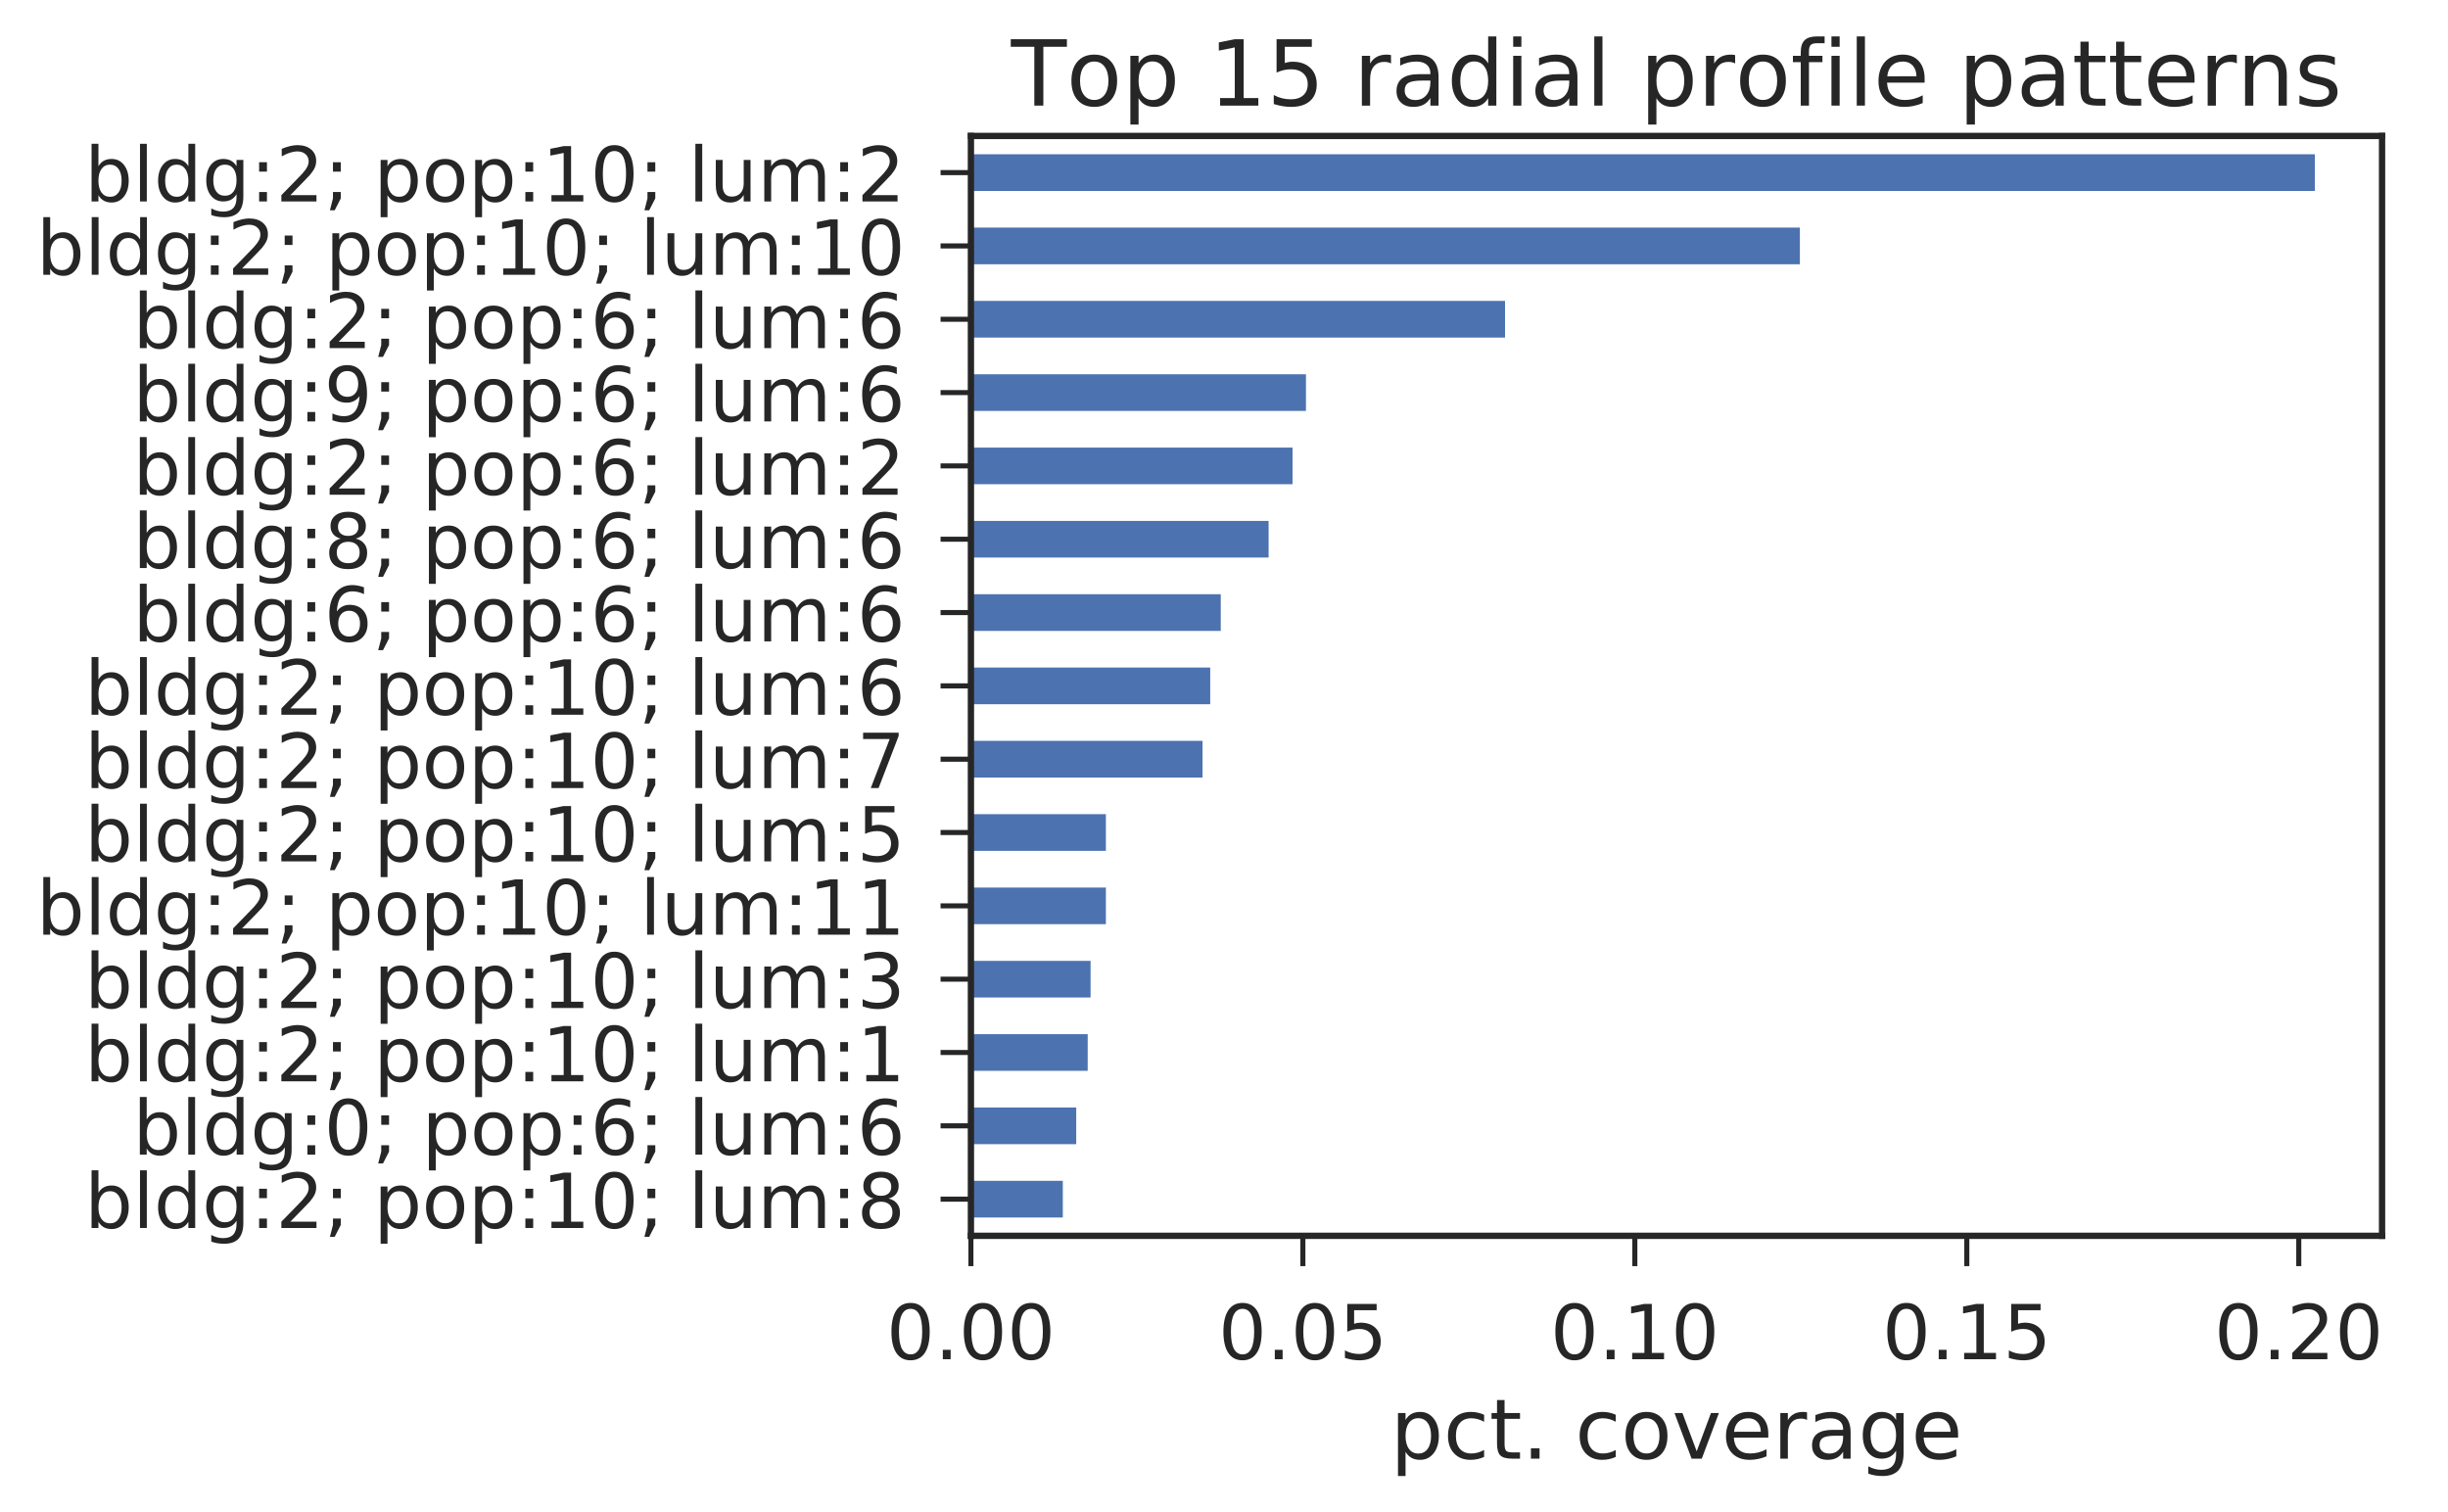 <?xml version="1.0" encoding="utf-8" standalone="no"?>
<!DOCTYPE svg PUBLIC "-//W3C//DTD SVG 1.1//EN"
  "http://www.w3.org/Graphics/SVG/1.1/DTD/svg11.dtd">
<!-- Created with matplotlib (http://matplotlib.org/) -->
<svg height="299pt" version="1.1" viewBox="0 0 484 299" width="484pt" xmlns="http://www.w3.org/2000/svg" xmlns:xlink="http://www.w3.org/1999/xlink">
 <defs>
  <style type="text/css">
*{stroke-linecap:butt;stroke-linejoin:round;}
  </style>
 </defs>
 <g id="figure_1">
  <g id="patch_1">
   <path d="M 0 299.003 
L 484.162 299.003 
L 484.162 0 
L 0 0 
z
" style="fill:#ffffff;"/>
  </g>
  <g id="axes_1">
   <g id="patch_2">
    <path d="M 191.962 244.317 
L 470.962 244.317 
L 470.962 26.877 
L 191.962 26.877 
z
" style="fill:#ffffff;"/>
   </g>
   <g id="matplotlib.axis_1">
    <g id="xtick_1">
     <g id="line2d_1">
      <defs>
       <path d="M 0 0 
L 0 6 
" id="m1fb55368b5" style="stroke:#262626;"/>
      </defs>
      <g>
       <use style="fill:#262626;stroke:#262626;" x="191.962" xlink:href="#m1fb55368b5" y="244.317"/>
      </g>
     </g>
     <g id="text_1">
      <!-- 0.00 -->
      <defs>
       <path d="M 31.781 66.406 
Q 24.172 66.406 20.328 58.906 
Q 16.5 51.422 16.5 36.375 
Q 16.5 21.391 20.328 13.891 
Q 24.172 6.391 31.781 6.391 
Q 39.453 6.391 43.281 13.891 
Q 47.125 21.391 47.125 36.375 
Q 47.125 51.422 43.281 58.906 
Q 39.453 66.406 31.781 66.406 
M 31.781 74.219 
Q 44.047 74.219 50.516 64.516 
Q 56.984 54.828 56.984 36.375 
Q 56.984 17.969 50.516 8.266 
Q 44.047 -1.422 31.781 -1.422 
Q 19.531 -1.422 13.062 8.266 
Q 6.594 17.969 6.594 36.375 
Q 6.594 54.828 13.062 64.516 
Q 19.531 74.219 31.781 74.219 
" id="DejaVuSans-30"/>
       <path d="M 10.688 12.406 
L 21 12.406 
L 21 0 
L 10.688 0 
z
" id="DejaVuSans-2e"/>
      </defs>
      <g style="fill:#262626;" transform="translate(175.262 268.715)scale(0.15 -0.15)">
       <use xlink:href="#DejaVuSans-30"/>
       <use x="63.623" xlink:href="#DejaVuSans-2e"/>
       <use x="95.41" xlink:href="#DejaVuSans-30"/>
       <use x="159.033" xlink:href="#DejaVuSans-30"/>
      </g>
     </g>
    </g>
    <g id="xtick_2">
     <g id="line2d_2">
      <g>
       <use style="fill:#262626;stroke:#262626;" x="257.595" xlink:href="#m1fb55368b5" y="244.317"/>
      </g>
     </g>
     <g id="text_2">
      <!-- 0.05 -->
      <defs>
       <path d="M 10.797 72.906 
L 49.516 72.906 
L 49.516 64.594 
L 19.828 64.594 
L 19.828 46.734 
Q 21.969 47.469 24.109 47.828 
Q 26.266 48.188 28.422 48.188 
Q 40.625 48.188 47.75 41.5 
Q 54.891 34.812 54.891 23.391 
Q 54.891 11.625 47.562 5.094 
Q 40.234 -1.422 26.906 -1.422 
Q 22.312 -1.422 17.547 -0.641 
Q 12.797 0.141 7.719 1.703 
L 7.719 11.625 
Q 12.109 9.234 16.797 8.062 
Q 21.484 6.891 26.703 6.891 
Q 35.156 6.891 40.078 11.328 
Q 45.016 15.766 45.016 23.391 
Q 45.016 31 40.078 35.438 
Q 35.156 39.891 26.703 39.891 
Q 22.75 39.891 18.812 39.016 
Q 14.891 38.141 10.797 36.281 
z
" id="DejaVuSans-35"/>
      </defs>
      <g style="fill:#262626;" transform="translate(240.896 268.715)scale(0.15 -0.15)">
       <use xlink:href="#DejaVuSans-30"/>
       <use x="63.623" xlink:href="#DejaVuSans-2e"/>
       <use x="95.41" xlink:href="#DejaVuSans-30"/>
       <use x="159.033" xlink:href="#DejaVuSans-35"/>
      </g>
     </g>
    </g>
    <g id="xtick_3">
     <g id="line2d_3">
      <g>
       <use style="fill:#262626;stroke:#262626;" x="323.229" xlink:href="#m1fb55368b5" y="244.317"/>
      </g>
     </g>
     <g id="text_3">
      <!-- 0.10 -->
      <defs>
       <path d="M 12.406 8.297 
L 28.516 8.297 
L 28.516 63.922 
L 10.984 60.406 
L 10.984 69.391 
L 28.422 72.906 
L 38.281 72.906 
L 38.281 8.297 
L 54.391 8.297 
L 54.391 0 
L 12.406 0 
z
" id="DejaVuSans-31"/>
      </defs>
      <g style="fill:#262626;" transform="translate(306.53 268.715)scale(0.15 -0.15)">
       <use xlink:href="#DejaVuSans-30"/>
       <use x="63.623" xlink:href="#DejaVuSans-2e"/>
       <use x="95.41" xlink:href="#DejaVuSans-31"/>
       <use x="159.033" xlink:href="#DejaVuSans-30"/>
      </g>
     </g>
    </g>
    <g id="xtick_4">
     <g id="line2d_4">
      <g>
       <use style="fill:#262626;stroke:#262626;" x="388.863" xlink:href="#m1fb55368b5" y="244.317"/>
      </g>
     </g>
     <g id="text_4">
      <!-- 0.15 -->
      <g style="fill:#262626;" transform="translate(372.164 268.715)scale(0.15 -0.15)">
       <use xlink:href="#DejaVuSans-30"/>
       <use x="63.623" xlink:href="#DejaVuSans-2e"/>
       <use x="95.41" xlink:href="#DejaVuSans-31"/>
       <use x="159.033" xlink:href="#DejaVuSans-35"/>
      </g>
     </g>
    </g>
    <g id="xtick_5">
     <g id="line2d_5">
      <g>
       <use style="fill:#262626;stroke:#262626;" x="454.497" xlink:href="#m1fb55368b5" y="244.317"/>
      </g>
     </g>
     <g id="text_5">
      <!-- 0.20 -->
      <defs>
       <path d="M 19.188 8.297 
L 53.609 8.297 
L 53.609 0 
L 7.328 0 
L 7.328 8.297 
Q 12.938 14.109 22.625 23.891 
Q 32.328 33.688 34.812 36.531 
Q 39.547 41.844 41.422 45.531 
Q 43.312 49.219 43.312 52.781 
Q 43.312 58.594 39.234 62.25 
Q 35.156 65.922 28.609 65.922 
Q 23.969 65.922 18.812 64.312 
Q 13.672 62.703 7.812 59.422 
L 7.812 69.391 
Q 13.766 71.781 18.938 73 
Q 24.125 74.219 28.422 74.219 
Q 39.75 74.219 46.484 68.547 
Q 53.219 62.891 53.219 53.422 
Q 53.219 48.922 51.531 44.891 
Q 49.859 40.875 45.406 35.406 
Q 44.188 33.984 37.641 27.219 
Q 31.109 20.453 19.188 8.297 
" id="DejaVuSans-32"/>
      </defs>
      <g style="fill:#262626;" transform="translate(437.797 268.715)scale(0.15 -0.15)">
       <use xlink:href="#DejaVuSans-30"/>
       <use x="63.623" xlink:href="#DejaVuSans-2e"/>
       <use x="95.41" xlink:href="#DejaVuSans-32"/>
       <use x="159.033" xlink:href="#DejaVuSans-30"/>
      </g>
     </g>
    </g>
    <g id="text_6">
     <!-- pct. coverage -->
     <defs>
      <path d="M 18.109 8.203 
L 18.109 -20.797 
L 9.078 -20.797 
L 9.078 54.688 
L 18.109 54.688 
L 18.109 46.391 
Q 20.953 51.266 25.266 53.625 
Q 29.594 56 35.594 56 
Q 45.562 56 51.781 48.094 
Q 58.016 40.188 58.016 27.297 
Q 58.016 14.406 51.781 6.484 
Q 45.562 -1.422 35.594 -1.422 
Q 29.594 -1.422 25.266 0.953 
Q 20.953 3.328 18.109 8.203 
M 48.688 27.297 
Q 48.688 37.203 44.609 42.844 
Q 40.531 48.484 33.406 48.484 
Q 26.266 48.484 22.188 42.844 
Q 18.109 37.203 18.109 27.297 
Q 18.109 17.391 22.188 11.75 
Q 26.266 6.109 33.406 6.109 
Q 40.531 6.109 44.609 11.75 
Q 48.688 17.391 48.688 27.297 
" id="DejaVuSans-70"/>
      <path d="M 48.781 52.594 
L 48.781 44.188 
Q 44.969 46.297 41.141 47.344 
Q 37.312 48.391 33.406 48.391 
Q 24.656 48.391 19.812 42.844 
Q 14.984 37.312 14.984 27.297 
Q 14.984 17.281 19.812 11.734 
Q 24.656 6.203 33.406 6.203 
Q 37.312 6.203 41.141 7.25 
Q 44.969 8.297 48.781 10.406 
L 48.781 2.094 
Q 45.016 0.344 40.984 -0.531 
Q 36.969 -1.422 32.422 -1.422 
Q 20.062 -1.422 12.781 6.344 
Q 5.516 14.109 5.516 27.297 
Q 5.516 40.672 12.859 48.328 
Q 20.219 56 33.016 56 
Q 37.156 56 41.109 55.141 
Q 45.062 54.297 48.781 52.594 
" id="DejaVuSans-63"/>
      <path d="M 18.312 70.219 
L 18.312 54.688 
L 36.812 54.688 
L 36.812 47.703 
L 18.312 47.703 
L 18.312 18.016 
Q 18.312 11.328 20.141 9.422 
Q 21.969 7.516 27.594 7.516 
L 36.812 7.516 
L 36.812 0 
L 27.594 0 
Q 17.188 0 13.234 3.875 
Q 9.281 7.766 9.281 18.016 
L 9.281 47.703 
L 2.688 47.703 
L 2.688 54.688 
L 9.281 54.688 
L 9.281 70.219 
z
" id="DejaVuSans-74"/>
      <path id="DejaVuSans-20"/>
      <path d="M 30.609 48.391 
Q 23.391 48.391 19.188 42.75 
Q 14.984 37.109 14.984 27.297 
Q 14.984 17.484 19.156 11.844 
Q 23.344 6.203 30.609 6.203 
Q 37.797 6.203 41.984 11.859 
Q 46.188 17.531 46.188 27.297 
Q 46.188 37.016 41.984 42.703 
Q 37.797 48.391 30.609 48.391 
M 30.609 56 
Q 42.328 56 49.016 48.375 
Q 55.719 40.766 55.719 27.297 
Q 55.719 13.875 49.016 6.219 
Q 42.328 -1.422 30.609 -1.422 
Q 18.844 -1.422 12.172 6.219 
Q 5.516 13.875 5.516 27.297 
Q 5.516 40.766 12.172 48.375 
Q 18.844 56 30.609 56 
" id="DejaVuSans-6f"/>
      <path d="M 2.984 54.688 
L 12.5 54.688 
L 29.594 8.797 
L 46.688 54.688 
L 56.203 54.688 
L 35.688 0 
L 23.484 0 
z
" id="DejaVuSans-76"/>
      <path d="M 56.203 29.594 
L 56.203 25.203 
L 14.891 25.203 
Q 15.484 15.922 20.484 11.062 
Q 25.484 6.203 34.422 6.203 
Q 39.594 6.203 44.453 7.469 
Q 49.312 8.734 54.109 11.281 
L 54.109 2.781 
Q 49.266 0.734 44.188 -0.344 
Q 39.109 -1.422 33.891 -1.422 
Q 20.797 -1.422 13.156 6.188 
Q 5.516 13.812 5.516 26.812 
Q 5.516 40.234 12.766 48.109 
Q 20.016 56 32.328 56 
Q 43.359 56 49.781 48.891 
Q 56.203 41.797 56.203 29.594 
M 47.219 32.234 
Q 47.125 39.594 43.094 43.984 
Q 39.062 48.391 32.422 48.391 
Q 24.906 48.391 20.391 44.141 
Q 15.875 39.891 15.188 32.172 
z
" id="DejaVuSans-65"/>
      <path d="M 41.109 46.297 
Q 39.594 47.172 37.812 47.578 
Q 36.031 48 33.891 48 
Q 26.266 48 22.188 43.047 
Q 18.109 38.094 18.109 28.812 
L 18.109 0 
L 9.078 0 
L 9.078 54.688 
L 18.109 54.688 
L 18.109 46.188 
Q 20.953 51.172 25.484 53.578 
Q 30.031 56 36.531 56 
Q 37.453 56 38.578 55.875 
Q 39.703 55.766 41.062 55.516 
z
" id="DejaVuSans-72"/>
      <path d="M 34.281 27.484 
Q 23.391 27.484 19.188 25 
Q 14.984 22.516 14.984 16.5 
Q 14.984 11.719 18.141 8.906 
Q 21.297 6.109 26.703 6.109 
Q 34.188 6.109 38.703 11.406 
Q 43.219 16.703 43.219 25.484 
L 43.219 27.484 
z
M 52.203 31.203 
L 52.203 0 
L 43.219 0 
L 43.219 8.297 
Q 40.141 3.328 35.547 0.953 
Q 30.953 -1.422 24.312 -1.422 
Q 15.922 -1.422 10.953 3.297 
Q 6 8.016 6 15.922 
Q 6 25.141 12.172 29.828 
Q 18.359 34.516 30.609 34.516 
L 43.219 34.516 
L 43.219 35.406 
Q 43.219 41.609 39.141 45 
Q 35.062 48.391 27.688 48.391 
Q 23 48.391 18.547 47.266 
Q 14.109 46.141 10.016 43.891 
L 10.016 52.203 
Q 14.938 54.109 19.578 55.047 
Q 24.219 56 28.609 56 
Q 40.484 56 46.344 49.844 
Q 52.203 43.703 52.203 31.203 
" id="DejaVuSans-61"/>
      <path d="M 45.406 27.984 
Q 45.406 37.75 41.375 43.109 
Q 37.359 48.484 30.078 48.484 
Q 22.859 48.484 18.828 43.109 
Q 14.797 37.75 14.797 27.984 
Q 14.797 18.266 18.828 12.891 
Q 22.859 7.516 30.078 7.516 
Q 37.359 7.516 41.375 12.891 
Q 45.406 18.266 45.406 27.984 
M 54.391 6.781 
Q 54.391 -7.172 48.188 -13.984 
Q 42 -20.797 29.203 -20.797 
Q 24.469 -20.797 20.266 -20.094 
Q 16.062 -19.391 12.109 -17.922 
L 12.109 -9.188 
Q 16.062 -11.328 19.922 -12.344 
Q 23.781 -13.375 27.781 -13.375 
Q 36.625 -13.375 41.016 -8.766 
Q 45.406 -4.156 45.406 5.172 
L 45.406 9.625 
Q 42.625 4.781 38.281 2.391 
Q 33.938 0 27.875 0 
Q 17.828 0 11.672 7.656 
Q 5.516 15.328 5.516 27.984 
Q 5.516 40.672 11.672 48.328 
Q 17.828 56 27.875 56 
Q 33.938 56 38.281 53.609 
Q 42.625 51.219 45.406 46.391 
L 45.406 54.688 
L 54.391 54.688 
z
" id="DejaVuSans-67"/>
     </defs>
     <g style="fill:#262626;" transform="translate(274.905 288.372)scale(0.165 -0.165)">
      <use xlink:href="#DejaVuSans-70"/>
      <use x="63.477" xlink:href="#DejaVuSans-63"/>
      <use x="118.457" xlink:href="#DejaVuSans-74"/>
      <use x="157.666" xlink:href="#DejaVuSans-2e"/>
      <use x="189.453" xlink:href="#DejaVuSans-20"/>
      <use x="221.24" xlink:href="#DejaVuSans-63"/>
      <use x="276.221" xlink:href="#DejaVuSans-6f"/>
      <use x="337.402" xlink:href="#DejaVuSans-76"/>
      <use x="396.582" xlink:href="#DejaVuSans-65"/>
      <use x="458.105" xlink:href="#DejaVuSans-72"/>
      <use x="499.219" xlink:href="#DejaVuSans-61"/>
      <use x="560.498" xlink:href="#DejaVuSans-67"/>
      <use x="623.975" xlink:href="#DejaVuSans-65"/>
     </g>
    </g>
   </g>
   <g id="matplotlib.axis_2">
    <g id="ytick_1">
     <g id="line2d_6">
      <defs>
       <path d="M 0 0 
L -6 0 
" id="m36754e0c00" style="stroke:#262626;"/>
      </defs>
      <g>
       <use style="fill:#262626;stroke:#262626;" x="191.962" xlink:href="#m36754e0c00" y="237.069"/>
      </g>
     </g>
     <g id="text_7">
      <!-- bldg:2; pop:10; lum:8 -->
      <defs>
       <path d="M 48.688 27.297 
Q 48.688 37.203 44.609 42.844 
Q 40.531 48.484 33.406 48.484 
Q 26.266 48.484 22.188 42.844 
Q 18.109 37.203 18.109 27.297 
Q 18.109 17.391 22.188 11.75 
Q 26.266 6.109 33.406 6.109 
Q 40.531 6.109 44.609 11.75 
Q 48.688 17.391 48.688 27.297 
M 18.109 46.391 
Q 20.953 51.266 25.266 53.625 
Q 29.594 56 35.594 56 
Q 45.562 56 51.781 48.094 
Q 58.016 40.188 58.016 27.297 
Q 58.016 14.406 51.781 6.484 
Q 45.562 -1.422 35.594 -1.422 
Q 29.594 -1.422 25.266 0.953 
Q 20.953 3.328 18.109 8.203 
L 18.109 0 
L 9.078 0 
L 9.078 75.984 
L 18.109 75.984 
z
" id="DejaVuSans-62"/>
       <path d="M 9.422 75.984 
L 18.406 75.984 
L 18.406 0 
L 9.422 0 
z
" id="DejaVuSans-6c"/>
       <path d="M 45.406 46.391 
L 45.406 75.984 
L 54.391 75.984 
L 54.391 0 
L 45.406 0 
L 45.406 8.203 
Q 42.578 3.328 38.25 0.953 
Q 33.938 -1.422 27.875 -1.422 
Q 17.969 -1.422 11.734 6.484 
Q 5.516 14.406 5.516 27.297 
Q 5.516 40.188 11.734 48.094 
Q 17.969 56 27.875 56 
Q 33.938 56 38.25 53.625 
Q 42.578 51.266 45.406 46.391 
M 14.797 27.297 
Q 14.797 17.391 18.875 11.75 
Q 22.953 6.109 30.078 6.109 
Q 37.203 6.109 41.297 11.75 
Q 45.406 17.391 45.406 27.297 
Q 45.406 37.203 41.297 42.844 
Q 37.203 48.484 30.078 48.484 
Q 22.953 48.484 18.875 42.844 
Q 14.797 37.203 14.797 27.297 
" id="DejaVuSans-64"/>
       <path d="M 11.719 12.406 
L 22.016 12.406 
L 22.016 0 
L 11.719 0 
z
M 11.719 51.703 
L 22.016 51.703 
L 22.016 39.312 
L 11.719 39.312 
z
" id="DejaVuSans-3a"/>
       <path d="M 11.719 51.703 
L 22.016 51.703 
L 22.016 39.312 
L 11.719 39.312 
z
M 11.719 12.406 
L 22.016 12.406 
L 22.016 4 
L 14.016 -11.625 
L 7.719 -11.625 
L 11.719 4 
z
" id="DejaVuSans-3b"/>
       <path d="M 8.5 21.578 
L 8.5 54.688 
L 17.484 54.688 
L 17.484 21.922 
Q 17.484 14.156 20.5 10.266 
Q 23.531 6.391 29.594 6.391 
Q 36.859 6.391 41.078 11.031 
Q 45.312 15.672 45.312 23.688 
L 45.312 54.688 
L 54.297 54.688 
L 54.297 0 
L 45.312 0 
L 45.312 8.406 
Q 42.047 3.422 37.719 1 
Q 33.406 -1.422 27.688 -1.422 
Q 18.266 -1.422 13.375 4.438 
Q 8.5 10.297 8.5 21.578 
M 31.109 56 
z
" id="DejaVuSans-75"/>
       <path d="M 52 44.188 
Q 55.375 50.25 60.062 53.125 
Q 64.75 56 71.094 56 
Q 79.641 56 84.281 50.016 
Q 88.922 44.047 88.922 33.016 
L 88.922 0 
L 79.891 0 
L 79.891 32.719 
Q 79.891 40.578 77.094 44.375 
Q 74.312 48.188 68.609 48.188 
Q 61.625 48.188 57.562 43.547 
Q 53.516 38.922 53.516 30.906 
L 53.516 0 
L 44.484 0 
L 44.484 32.719 
Q 44.484 40.625 41.703 44.406 
Q 38.922 48.188 33.109 48.188 
Q 26.219 48.188 22.156 43.531 
Q 18.109 38.875 18.109 30.906 
L 18.109 0 
L 9.078 0 
L 9.078 54.688 
L 18.109 54.688 
L 18.109 46.188 
Q 21.188 51.219 25.484 53.609 
Q 29.781 56 35.688 56 
Q 41.656 56 45.828 52.969 
Q 50 49.953 52 44.188 
" id="DejaVuSans-6d"/>
       <path d="M 31.781 34.625 
Q 24.75 34.625 20.719 30.859 
Q 16.703 27.094 16.703 20.516 
Q 16.703 13.922 20.719 10.156 
Q 24.75 6.391 31.781 6.391 
Q 38.812 6.391 42.859 10.172 
Q 46.922 13.969 46.922 20.516 
Q 46.922 27.094 42.891 30.859 
Q 38.875 34.625 31.781 34.625 
M 21.922 38.812 
Q 15.578 40.375 12.031 44.719 
Q 8.5 49.078 8.5 55.328 
Q 8.5 64.062 14.719 69.141 
Q 20.953 74.219 31.781 74.219 
Q 42.672 74.219 48.875 69.141 
Q 55.078 64.062 55.078 55.328 
Q 55.078 49.078 51.531 44.719 
Q 48 40.375 41.703 38.812 
Q 48.828 37.156 52.797 32.312 
Q 56.781 27.484 56.781 20.516 
Q 56.781 9.906 50.312 4.234 
Q 43.844 -1.422 31.781 -1.422 
Q 19.734 -1.422 13.25 4.234 
Q 6.781 9.906 6.781 20.516 
Q 6.781 27.484 10.781 32.312 
Q 14.797 37.156 21.922 38.812 
M 18.312 54.391 
Q 18.312 48.734 21.844 45.562 
Q 25.391 42.391 31.781 42.391 
Q 38.141 42.391 41.719 45.562 
Q 45.312 48.734 45.312 54.391 
Q 45.312 60.062 41.719 63.234 
Q 38.141 66.406 31.781 66.406 
Q 25.391 66.406 21.844 63.234 
Q 18.312 60.062 18.312 54.391 
" id="DejaVuSans-38"/>
      </defs>
      <g style="fill:#262626;" transform="translate(16.744 242.768)scale(0.15 -0.15)">
       <use xlink:href="#DejaVuSans-62"/>
       <use x="63.477" xlink:href="#DejaVuSans-6c"/>
       <use x="91.26" xlink:href="#DejaVuSans-64"/>
       <use x="154.736" xlink:href="#DejaVuSans-67"/>
       <use x="218.213" xlink:href="#DejaVuSans-3a"/>
       <use x="251.904" xlink:href="#DejaVuSans-32"/>
       <use x="315.527" xlink:href="#DejaVuSans-3b"/>
       <use x="349.219" xlink:href="#DejaVuSans-20"/>
       <use x="381.006" xlink:href="#DejaVuSans-70"/>
       <use x="444.482" xlink:href="#DejaVuSans-6f"/>
       <use x="505.664" xlink:href="#DejaVuSans-70"/>
       <use x="569.141" xlink:href="#DejaVuSans-3a"/>
       <use x="602.832" xlink:href="#DejaVuSans-31"/>
       <use x="666.455" xlink:href="#DejaVuSans-30"/>
       <use x="730.078" xlink:href="#DejaVuSans-3b"/>
       <use x="763.77" xlink:href="#DejaVuSans-20"/>
       <use x="795.557" xlink:href="#DejaVuSans-6c"/>
       <use x="823.34" xlink:href="#DejaVuSans-75"/>
       <use x="886.719" xlink:href="#DejaVuSans-6d"/>
       <use x="984.131" xlink:href="#DejaVuSans-3a"/>
       <use x="1017.822" xlink:href="#DejaVuSans-38"/>
      </g>
     </g>
    </g>
    <g id="ytick_2">
     <g id="line2d_7">
      <g>
       <use style="fill:#262626;stroke:#262626;" x="191.962" xlink:href="#m36754e0c00" y="222.573"/>
      </g>
     </g>
     <g id="text_8">
      <!-- bldg:0; pop:6; lum:6 -->
      <defs>
       <path d="M 33.016 40.375 
Q 26.375 40.375 22.484 35.828 
Q 18.609 31.297 18.609 23.391 
Q 18.609 15.531 22.484 10.953 
Q 26.375 6.391 33.016 6.391 
Q 39.656 6.391 43.531 10.953 
Q 47.406 15.531 47.406 23.391 
Q 47.406 31.297 43.531 35.828 
Q 39.656 40.375 33.016 40.375 
M 52.594 71.297 
L 52.594 62.312 
Q 48.875 64.062 45.094 64.984 
Q 41.312 65.922 37.594 65.922 
Q 27.828 65.922 22.672 59.328 
Q 17.531 52.734 16.797 39.406 
Q 19.672 43.656 24.016 45.922 
Q 28.375 48.188 33.594 48.188 
Q 44.578 48.188 50.953 41.516 
Q 57.328 34.859 57.328 23.391 
Q 57.328 12.156 50.688 5.359 
Q 44.047 -1.422 33.016 -1.422 
Q 20.359 -1.422 13.672 8.266 
Q 6.984 17.969 6.984 36.375 
Q 6.984 53.656 15.188 63.938 
Q 23.391 74.219 37.203 74.219 
Q 40.922 74.219 44.703 73.484 
Q 48.484 72.75 52.594 71.297 
" id="DejaVuSans-36"/>
      </defs>
      <g style="fill:#262626;" transform="translate(26.288 228.272)scale(0.15 -0.15)">
       <use xlink:href="#DejaVuSans-62"/>
       <use x="63.477" xlink:href="#DejaVuSans-6c"/>
       <use x="91.26" xlink:href="#DejaVuSans-64"/>
       <use x="154.736" xlink:href="#DejaVuSans-67"/>
       <use x="218.213" xlink:href="#DejaVuSans-3a"/>
       <use x="251.904" xlink:href="#DejaVuSans-30"/>
       <use x="315.527" xlink:href="#DejaVuSans-3b"/>
       <use x="349.219" xlink:href="#DejaVuSans-20"/>
       <use x="381.006" xlink:href="#DejaVuSans-70"/>
       <use x="444.482" xlink:href="#DejaVuSans-6f"/>
       <use x="505.664" xlink:href="#DejaVuSans-70"/>
       <use x="569.141" xlink:href="#DejaVuSans-3a"/>
       <use x="602.832" xlink:href="#DejaVuSans-36"/>
       <use x="666.455" xlink:href="#DejaVuSans-3b"/>
       <use x="700.146" xlink:href="#DejaVuSans-20"/>
       <use x="731.934" xlink:href="#DejaVuSans-6c"/>
       <use x="759.717" xlink:href="#DejaVuSans-75"/>
       <use x="823.096" xlink:href="#DejaVuSans-6d"/>
       <use x="920.508" xlink:href="#DejaVuSans-3a"/>
       <use x="954.199" xlink:href="#DejaVuSans-36"/>
      </g>
     </g>
    </g>
    <g id="ytick_3">
     <g id="line2d_8">
      <g>
       <use style="fill:#262626;stroke:#262626;" x="191.962" xlink:href="#m36754e0c00" y="208.077"/>
      </g>
     </g>
     <g id="text_9">
      <!-- bldg:2; pop:10; lum:1 -->
      <g style="fill:#262626;" transform="translate(16.744 213.776)scale(0.15 -0.15)">
       <use xlink:href="#DejaVuSans-62"/>
       <use x="63.477" xlink:href="#DejaVuSans-6c"/>
       <use x="91.26" xlink:href="#DejaVuSans-64"/>
       <use x="154.736" xlink:href="#DejaVuSans-67"/>
       <use x="218.213" xlink:href="#DejaVuSans-3a"/>
       <use x="251.904" xlink:href="#DejaVuSans-32"/>
       <use x="315.527" xlink:href="#DejaVuSans-3b"/>
       <use x="349.219" xlink:href="#DejaVuSans-20"/>
       <use x="381.006" xlink:href="#DejaVuSans-70"/>
       <use x="444.482" xlink:href="#DejaVuSans-6f"/>
       <use x="505.664" xlink:href="#DejaVuSans-70"/>
       <use x="569.141" xlink:href="#DejaVuSans-3a"/>
       <use x="602.832" xlink:href="#DejaVuSans-31"/>
       <use x="666.455" xlink:href="#DejaVuSans-30"/>
       <use x="730.078" xlink:href="#DejaVuSans-3b"/>
       <use x="763.77" xlink:href="#DejaVuSans-20"/>
       <use x="795.557" xlink:href="#DejaVuSans-6c"/>
       <use x="823.34" xlink:href="#DejaVuSans-75"/>
       <use x="886.719" xlink:href="#DejaVuSans-6d"/>
       <use x="984.131" xlink:href="#DejaVuSans-3a"/>
       <use x="1017.822" xlink:href="#DejaVuSans-31"/>
      </g>
     </g>
    </g>
    <g id="ytick_4">
     <g id="line2d_9">
      <g>
       <use style="fill:#262626;stroke:#262626;" x="191.962" xlink:href="#m36754e0c00" y="193.581"/>
      </g>
     </g>
     <g id="text_10">
      <!-- bldg:2; pop:10; lum:3 -->
      <defs>
       <path d="M 40.578 39.312 
Q 47.656 37.797 51.625 33 
Q 55.609 28.219 55.609 21.188 
Q 55.609 10.406 48.188 4.484 
Q 40.766 -1.422 27.094 -1.422 
Q 22.516 -1.422 17.656 -0.516 
Q 12.797 0.391 7.625 2.203 
L 7.625 11.719 
Q 11.719 9.328 16.594 8.109 
Q 21.484 6.891 26.812 6.891 
Q 36.078 6.891 40.938 10.547 
Q 45.797 14.203 45.797 21.188 
Q 45.797 27.641 41.281 31.266 
Q 36.766 34.906 28.719 34.906 
L 20.219 34.906 
L 20.219 43.016 
L 29.109 43.016 
Q 36.375 43.016 40.234 45.922 
Q 44.094 48.828 44.094 54.297 
Q 44.094 59.906 40.109 62.906 
Q 36.141 65.922 28.719 65.922 
Q 24.656 65.922 20.016 65.031 
Q 15.375 64.156 9.812 62.312 
L 9.812 71.094 
Q 15.438 72.656 20.344 73.438 
Q 25.25 74.219 29.594 74.219 
Q 40.828 74.219 47.359 69.109 
Q 53.906 64.016 53.906 55.328 
Q 53.906 49.266 50.438 45.094 
Q 46.969 40.922 40.578 39.312 
" id="DejaVuSans-33"/>
      </defs>
      <g style="fill:#262626;" transform="translate(16.744 199.28)scale(0.15 -0.15)">
       <use xlink:href="#DejaVuSans-62"/>
       <use x="63.477" xlink:href="#DejaVuSans-6c"/>
       <use x="91.26" xlink:href="#DejaVuSans-64"/>
       <use x="154.736" xlink:href="#DejaVuSans-67"/>
       <use x="218.213" xlink:href="#DejaVuSans-3a"/>
       <use x="251.904" xlink:href="#DejaVuSans-32"/>
       <use x="315.527" xlink:href="#DejaVuSans-3b"/>
       <use x="349.219" xlink:href="#DejaVuSans-20"/>
       <use x="381.006" xlink:href="#DejaVuSans-70"/>
       <use x="444.482" xlink:href="#DejaVuSans-6f"/>
       <use x="505.664" xlink:href="#DejaVuSans-70"/>
       <use x="569.141" xlink:href="#DejaVuSans-3a"/>
       <use x="602.832" xlink:href="#DejaVuSans-31"/>
       <use x="666.455" xlink:href="#DejaVuSans-30"/>
       <use x="730.078" xlink:href="#DejaVuSans-3b"/>
       <use x="763.77" xlink:href="#DejaVuSans-20"/>
       <use x="795.557" xlink:href="#DejaVuSans-6c"/>
       <use x="823.34" xlink:href="#DejaVuSans-75"/>
       <use x="886.719" xlink:href="#DejaVuSans-6d"/>
       <use x="984.131" xlink:href="#DejaVuSans-3a"/>
       <use x="1017.822" xlink:href="#DejaVuSans-33"/>
      </g>
     </g>
    </g>
    <g id="ytick_5">
     <g id="line2d_10">
      <g>
       <use style="fill:#262626;stroke:#262626;" x="191.962" xlink:href="#m36754e0c00" y="179.085"/>
      </g>
     </g>
     <g id="text_11">
      <!-- bldg:2; pop:10; lum:11 -->
      <g style="fill:#262626;" transform="translate(7.2 184.784)scale(0.15 -0.15)">
       <use xlink:href="#DejaVuSans-62"/>
       <use x="63.477" xlink:href="#DejaVuSans-6c"/>
       <use x="91.26" xlink:href="#DejaVuSans-64"/>
       <use x="154.736" xlink:href="#DejaVuSans-67"/>
       <use x="218.213" xlink:href="#DejaVuSans-3a"/>
       <use x="251.904" xlink:href="#DejaVuSans-32"/>
       <use x="315.527" xlink:href="#DejaVuSans-3b"/>
       <use x="349.219" xlink:href="#DejaVuSans-20"/>
       <use x="381.006" xlink:href="#DejaVuSans-70"/>
       <use x="444.482" xlink:href="#DejaVuSans-6f"/>
       <use x="505.664" xlink:href="#DejaVuSans-70"/>
       <use x="569.141" xlink:href="#DejaVuSans-3a"/>
       <use x="602.832" xlink:href="#DejaVuSans-31"/>
       <use x="666.455" xlink:href="#DejaVuSans-30"/>
       <use x="730.078" xlink:href="#DejaVuSans-3b"/>
       <use x="763.77" xlink:href="#DejaVuSans-20"/>
       <use x="795.557" xlink:href="#DejaVuSans-6c"/>
       <use x="823.34" xlink:href="#DejaVuSans-75"/>
       <use x="886.719" xlink:href="#DejaVuSans-6d"/>
       <use x="984.131" xlink:href="#DejaVuSans-3a"/>
       <use x="1017.822" xlink:href="#DejaVuSans-31"/>
       <use x="1081.445" xlink:href="#DejaVuSans-31"/>
      </g>
     </g>
    </g>
    <g id="ytick_6">
     <g id="line2d_11">
      <g>
       <use style="fill:#262626;stroke:#262626;" x="191.962" xlink:href="#m36754e0c00" y="164.589"/>
      </g>
     </g>
     <g id="text_12">
      <!-- bldg:2; pop:10; lum:5 -->
      <g style="fill:#262626;" transform="translate(16.744 170.288)scale(0.15 -0.15)">
       <use xlink:href="#DejaVuSans-62"/>
       <use x="63.477" xlink:href="#DejaVuSans-6c"/>
       <use x="91.26" xlink:href="#DejaVuSans-64"/>
       <use x="154.736" xlink:href="#DejaVuSans-67"/>
       <use x="218.213" xlink:href="#DejaVuSans-3a"/>
       <use x="251.904" xlink:href="#DejaVuSans-32"/>
       <use x="315.527" xlink:href="#DejaVuSans-3b"/>
       <use x="349.219" xlink:href="#DejaVuSans-20"/>
       <use x="381.006" xlink:href="#DejaVuSans-70"/>
       <use x="444.482" xlink:href="#DejaVuSans-6f"/>
       <use x="505.664" xlink:href="#DejaVuSans-70"/>
       <use x="569.141" xlink:href="#DejaVuSans-3a"/>
       <use x="602.832" xlink:href="#DejaVuSans-31"/>
       <use x="666.455" xlink:href="#DejaVuSans-30"/>
       <use x="730.078" xlink:href="#DejaVuSans-3b"/>
       <use x="763.77" xlink:href="#DejaVuSans-20"/>
       <use x="795.557" xlink:href="#DejaVuSans-6c"/>
       <use x="823.34" xlink:href="#DejaVuSans-75"/>
       <use x="886.719" xlink:href="#DejaVuSans-6d"/>
       <use x="984.131" xlink:href="#DejaVuSans-3a"/>
       <use x="1017.822" xlink:href="#DejaVuSans-35"/>
      </g>
     </g>
    </g>
    <g id="ytick_7">
     <g id="line2d_12">
      <g>
       <use style="fill:#262626;stroke:#262626;" x="191.962" xlink:href="#m36754e0c00" y="150.093"/>
      </g>
     </g>
     <g id="text_13">
      <!-- bldg:2; pop:10; lum:7 -->
      <defs>
       <path d="M 8.203 72.906 
L 55.078 72.906 
L 55.078 68.703 
L 28.609 0 
L 18.312 0 
L 43.219 64.594 
L 8.203 64.594 
z
" id="DejaVuSans-37"/>
      </defs>
      <g style="fill:#262626;" transform="translate(16.744 155.792)scale(0.15 -0.15)">
       <use xlink:href="#DejaVuSans-62"/>
       <use x="63.477" xlink:href="#DejaVuSans-6c"/>
       <use x="91.26" xlink:href="#DejaVuSans-64"/>
       <use x="154.736" xlink:href="#DejaVuSans-67"/>
       <use x="218.213" xlink:href="#DejaVuSans-3a"/>
       <use x="251.904" xlink:href="#DejaVuSans-32"/>
       <use x="315.527" xlink:href="#DejaVuSans-3b"/>
       <use x="349.219" xlink:href="#DejaVuSans-20"/>
       <use x="381.006" xlink:href="#DejaVuSans-70"/>
       <use x="444.482" xlink:href="#DejaVuSans-6f"/>
       <use x="505.664" xlink:href="#DejaVuSans-70"/>
       <use x="569.141" xlink:href="#DejaVuSans-3a"/>
       <use x="602.832" xlink:href="#DejaVuSans-31"/>
       <use x="666.455" xlink:href="#DejaVuSans-30"/>
       <use x="730.078" xlink:href="#DejaVuSans-3b"/>
       <use x="763.77" xlink:href="#DejaVuSans-20"/>
       <use x="795.557" xlink:href="#DejaVuSans-6c"/>
       <use x="823.34" xlink:href="#DejaVuSans-75"/>
       <use x="886.719" xlink:href="#DejaVuSans-6d"/>
       <use x="984.131" xlink:href="#DejaVuSans-3a"/>
       <use x="1017.822" xlink:href="#DejaVuSans-37"/>
      </g>
     </g>
    </g>
    <g id="ytick_8">
     <g id="line2d_13">
      <g>
       <use style="fill:#262626;stroke:#262626;" x="191.962" xlink:href="#m36754e0c00" y="135.597"/>
      </g>
     </g>
     <g id="text_14">
      <!-- bldg:2; pop:10; lum:6 -->
      <g style="fill:#262626;" transform="translate(16.744 141.296)scale(0.15 -0.15)">
       <use xlink:href="#DejaVuSans-62"/>
       <use x="63.477" xlink:href="#DejaVuSans-6c"/>
       <use x="91.26" xlink:href="#DejaVuSans-64"/>
       <use x="154.736" xlink:href="#DejaVuSans-67"/>
       <use x="218.213" xlink:href="#DejaVuSans-3a"/>
       <use x="251.904" xlink:href="#DejaVuSans-32"/>
       <use x="315.527" xlink:href="#DejaVuSans-3b"/>
       <use x="349.219" xlink:href="#DejaVuSans-20"/>
       <use x="381.006" xlink:href="#DejaVuSans-70"/>
       <use x="444.482" xlink:href="#DejaVuSans-6f"/>
       <use x="505.664" xlink:href="#DejaVuSans-70"/>
       <use x="569.141" xlink:href="#DejaVuSans-3a"/>
       <use x="602.832" xlink:href="#DejaVuSans-31"/>
       <use x="666.455" xlink:href="#DejaVuSans-30"/>
       <use x="730.078" xlink:href="#DejaVuSans-3b"/>
       <use x="763.77" xlink:href="#DejaVuSans-20"/>
       <use x="795.557" xlink:href="#DejaVuSans-6c"/>
       <use x="823.34" xlink:href="#DejaVuSans-75"/>
       <use x="886.719" xlink:href="#DejaVuSans-6d"/>
       <use x="984.131" xlink:href="#DejaVuSans-3a"/>
       <use x="1017.822" xlink:href="#DejaVuSans-36"/>
      </g>
     </g>
    </g>
    <g id="ytick_9">
     <g id="line2d_14">
      <g>
       <use style="fill:#262626;stroke:#262626;" x="191.962" xlink:href="#m36754e0c00" y="121.101"/>
      </g>
     </g>
     <g id="text_15">
      <!-- bldg:6; pop:6; lum:6 -->
      <g style="fill:#262626;" transform="translate(26.288 126.8)scale(0.15 -0.15)">
       <use xlink:href="#DejaVuSans-62"/>
       <use x="63.477" xlink:href="#DejaVuSans-6c"/>
       <use x="91.26" xlink:href="#DejaVuSans-64"/>
       <use x="154.736" xlink:href="#DejaVuSans-67"/>
       <use x="218.213" xlink:href="#DejaVuSans-3a"/>
       <use x="251.904" xlink:href="#DejaVuSans-36"/>
       <use x="315.527" xlink:href="#DejaVuSans-3b"/>
       <use x="349.219" xlink:href="#DejaVuSans-20"/>
       <use x="381.006" xlink:href="#DejaVuSans-70"/>
       <use x="444.482" xlink:href="#DejaVuSans-6f"/>
       <use x="505.664" xlink:href="#DejaVuSans-70"/>
       <use x="569.141" xlink:href="#DejaVuSans-3a"/>
       <use x="602.832" xlink:href="#DejaVuSans-36"/>
       <use x="666.455" xlink:href="#DejaVuSans-3b"/>
       <use x="700.146" xlink:href="#DejaVuSans-20"/>
       <use x="731.934" xlink:href="#DejaVuSans-6c"/>
       <use x="759.717" xlink:href="#DejaVuSans-75"/>
       <use x="823.096" xlink:href="#DejaVuSans-6d"/>
       <use x="920.508" xlink:href="#DejaVuSans-3a"/>
       <use x="954.199" xlink:href="#DejaVuSans-36"/>
      </g>
     </g>
    </g>
    <g id="ytick_10">
     <g id="line2d_15">
      <g>
       <use style="fill:#262626;stroke:#262626;" x="191.962" xlink:href="#m36754e0c00" y="106.605"/>
      </g>
     </g>
     <g id="text_16">
      <!-- bldg:8; pop:6; lum:6 -->
      <g style="fill:#262626;" transform="translate(26.288 112.304)scale(0.15 -0.15)">
       <use xlink:href="#DejaVuSans-62"/>
       <use x="63.477" xlink:href="#DejaVuSans-6c"/>
       <use x="91.26" xlink:href="#DejaVuSans-64"/>
       <use x="154.736" xlink:href="#DejaVuSans-67"/>
       <use x="218.213" xlink:href="#DejaVuSans-3a"/>
       <use x="251.904" xlink:href="#DejaVuSans-38"/>
       <use x="315.527" xlink:href="#DejaVuSans-3b"/>
       <use x="349.219" xlink:href="#DejaVuSans-20"/>
       <use x="381.006" xlink:href="#DejaVuSans-70"/>
       <use x="444.482" xlink:href="#DejaVuSans-6f"/>
       <use x="505.664" xlink:href="#DejaVuSans-70"/>
       <use x="569.141" xlink:href="#DejaVuSans-3a"/>
       <use x="602.832" xlink:href="#DejaVuSans-36"/>
       <use x="666.455" xlink:href="#DejaVuSans-3b"/>
       <use x="700.146" xlink:href="#DejaVuSans-20"/>
       <use x="731.934" xlink:href="#DejaVuSans-6c"/>
       <use x="759.717" xlink:href="#DejaVuSans-75"/>
       <use x="823.096" xlink:href="#DejaVuSans-6d"/>
       <use x="920.508" xlink:href="#DejaVuSans-3a"/>
       <use x="954.199" xlink:href="#DejaVuSans-36"/>
      </g>
     </g>
    </g>
    <g id="ytick_11">
     <g id="line2d_16">
      <g>
       <use style="fill:#262626;stroke:#262626;" x="191.962" xlink:href="#m36754e0c00" y="92.109"/>
      </g>
     </g>
     <g id="text_17">
      <!-- bldg:2; pop:6; lum:2 -->
      <g style="fill:#262626;" transform="translate(26.288 97.808)scale(0.15 -0.15)">
       <use xlink:href="#DejaVuSans-62"/>
       <use x="63.477" xlink:href="#DejaVuSans-6c"/>
       <use x="91.26" xlink:href="#DejaVuSans-64"/>
       <use x="154.736" xlink:href="#DejaVuSans-67"/>
       <use x="218.213" xlink:href="#DejaVuSans-3a"/>
       <use x="251.904" xlink:href="#DejaVuSans-32"/>
       <use x="315.527" xlink:href="#DejaVuSans-3b"/>
       <use x="349.219" xlink:href="#DejaVuSans-20"/>
       <use x="381.006" xlink:href="#DejaVuSans-70"/>
       <use x="444.482" xlink:href="#DejaVuSans-6f"/>
       <use x="505.664" xlink:href="#DejaVuSans-70"/>
       <use x="569.141" xlink:href="#DejaVuSans-3a"/>
       <use x="602.832" xlink:href="#DejaVuSans-36"/>
       <use x="666.455" xlink:href="#DejaVuSans-3b"/>
       <use x="700.146" xlink:href="#DejaVuSans-20"/>
       <use x="731.934" xlink:href="#DejaVuSans-6c"/>
       <use x="759.717" xlink:href="#DejaVuSans-75"/>
       <use x="823.096" xlink:href="#DejaVuSans-6d"/>
       <use x="920.508" xlink:href="#DejaVuSans-3a"/>
       <use x="954.199" xlink:href="#DejaVuSans-32"/>
      </g>
     </g>
    </g>
    <g id="ytick_12">
     <g id="line2d_17">
      <g>
       <use style="fill:#262626;stroke:#262626;" x="191.962" xlink:href="#m36754e0c00" y="77.613"/>
      </g>
     </g>
     <g id="text_18">
      <!-- bldg:9; pop:6; lum:6 -->
      <defs>
       <path d="M 10.984 1.516 
L 10.984 10.5 
Q 14.703 8.734 18.5 7.812 
Q 22.312 6.891 25.984 6.891 
Q 35.75 6.891 40.891 13.453 
Q 46.047 20.016 46.781 33.406 
Q 43.953 29.203 39.594 26.953 
Q 35.25 24.703 29.984 24.703 
Q 19.047 24.703 12.672 31.312 
Q 6.297 37.938 6.297 49.422 
Q 6.297 60.641 12.938 67.422 
Q 19.578 74.219 30.609 74.219 
Q 43.266 74.219 49.922 64.516 
Q 56.594 54.828 56.594 36.375 
Q 56.594 19.141 48.406 8.859 
Q 40.234 -1.422 26.422 -1.422 
Q 22.703 -1.422 18.891 -0.688 
Q 15.094 0.047 10.984 1.516 
M 30.609 32.422 
Q 37.25 32.422 41.125 36.953 
Q 45.016 41.5 45.016 49.422 
Q 45.016 57.281 41.125 61.844 
Q 37.25 66.406 30.609 66.406 
Q 23.969 66.406 20.094 61.844 
Q 16.219 57.281 16.219 49.422 
Q 16.219 41.5 20.094 36.953 
Q 23.969 32.422 30.609 32.422 
" id="DejaVuSans-39"/>
      </defs>
      <g style="fill:#262626;" transform="translate(26.288 83.312)scale(0.15 -0.15)">
       <use xlink:href="#DejaVuSans-62"/>
       <use x="63.477" xlink:href="#DejaVuSans-6c"/>
       <use x="91.26" xlink:href="#DejaVuSans-64"/>
       <use x="154.736" xlink:href="#DejaVuSans-67"/>
       <use x="218.213" xlink:href="#DejaVuSans-3a"/>
       <use x="251.904" xlink:href="#DejaVuSans-39"/>
       <use x="315.527" xlink:href="#DejaVuSans-3b"/>
       <use x="349.219" xlink:href="#DejaVuSans-20"/>
       <use x="381.006" xlink:href="#DejaVuSans-70"/>
       <use x="444.482" xlink:href="#DejaVuSans-6f"/>
       <use x="505.664" xlink:href="#DejaVuSans-70"/>
       <use x="569.141" xlink:href="#DejaVuSans-3a"/>
       <use x="602.832" xlink:href="#DejaVuSans-36"/>
       <use x="666.455" xlink:href="#DejaVuSans-3b"/>
       <use x="700.146" xlink:href="#DejaVuSans-20"/>
       <use x="731.934" xlink:href="#DejaVuSans-6c"/>
       <use x="759.717" xlink:href="#DejaVuSans-75"/>
       <use x="823.096" xlink:href="#DejaVuSans-6d"/>
       <use x="920.508" xlink:href="#DejaVuSans-3a"/>
       <use x="954.199" xlink:href="#DejaVuSans-36"/>
      </g>
     </g>
    </g>
    <g id="ytick_13">
     <g id="line2d_18">
      <g>
       <use style="fill:#262626;stroke:#262626;" x="191.962" xlink:href="#m36754e0c00" y="63.117"/>
      </g>
     </g>
     <g id="text_19">
      <!-- bldg:2; pop:6; lum:6 -->
      <g style="fill:#262626;" transform="translate(26.288 68.816)scale(0.15 -0.15)">
       <use xlink:href="#DejaVuSans-62"/>
       <use x="63.477" xlink:href="#DejaVuSans-6c"/>
       <use x="91.26" xlink:href="#DejaVuSans-64"/>
       <use x="154.736" xlink:href="#DejaVuSans-67"/>
       <use x="218.213" xlink:href="#DejaVuSans-3a"/>
       <use x="251.904" xlink:href="#DejaVuSans-32"/>
       <use x="315.527" xlink:href="#DejaVuSans-3b"/>
       <use x="349.219" xlink:href="#DejaVuSans-20"/>
       <use x="381.006" xlink:href="#DejaVuSans-70"/>
       <use x="444.482" xlink:href="#DejaVuSans-6f"/>
       <use x="505.664" xlink:href="#DejaVuSans-70"/>
       <use x="569.141" xlink:href="#DejaVuSans-3a"/>
       <use x="602.832" xlink:href="#DejaVuSans-36"/>
       <use x="666.455" xlink:href="#DejaVuSans-3b"/>
       <use x="700.146" xlink:href="#DejaVuSans-20"/>
       <use x="731.934" xlink:href="#DejaVuSans-6c"/>
       <use x="759.717" xlink:href="#DejaVuSans-75"/>
       <use x="823.096" xlink:href="#DejaVuSans-6d"/>
       <use x="920.508" xlink:href="#DejaVuSans-3a"/>
       <use x="954.199" xlink:href="#DejaVuSans-36"/>
      </g>
     </g>
    </g>
    <g id="ytick_14">
     <g id="line2d_19">
      <g>
       <use style="fill:#262626;stroke:#262626;" x="191.962" xlink:href="#m36754e0c00" y="48.621"/>
      </g>
     </g>
     <g id="text_20">
      <!-- bldg:2; pop:10; lum:10 -->
      <g style="fill:#262626;" transform="translate(7.2 54.32)scale(0.15 -0.15)">
       <use xlink:href="#DejaVuSans-62"/>
       <use x="63.477" xlink:href="#DejaVuSans-6c"/>
       <use x="91.26" xlink:href="#DejaVuSans-64"/>
       <use x="154.736" xlink:href="#DejaVuSans-67"/>
       <use x="218.213" xlink:href="#DejaVuSans-3a"/>
       <use x="251.904" xlink:href="#DejaVuSans-32"/>
       <use x="315.527" xlink:href="#DejaVuSans-3b"/>
       <use x="349.219" xlink:href="#DejaVuSans-20"/>
       <use x="381.006" xlink:href="#DejaVuSans-70"/>
       <use x="444.482" xlink:href="#DejaVuSans-6f"/>
       <use x="505.664" xlink:href="#DejaVuSans-70"/>
       <use x="569.141" xlink:href="#DejaVuSans-3a"/>
       <use x="602.832" xlink:href="#DejaVuSans-31"/>
       <use x="666.455" xlink:href="#DejaVuSans-30"/>
       <use x="730.078" xlink:href="#DejaVuSans-3b"/>
       <use x="763.77" xlink:href="#DejaVuSans-20"/>
       <use x="795.557" xlink:href="#DejaVuSans-6c"/>
       <use x="823.34" xlink:href="#DejaVuSans-75"/>
       <use x="886.719" xlink:href="#DejaVuSans-6d"/>
       <use x="984.131" xlink:href="#DejaVuSans-3a"/>
       <use x="1017.822" xlink:href="#DejaVuSans-31"/>
       <use x="1081.445" xlink:href="#DejaVuSans-30"/>
      </g>
     </g>
    </g>
    <g id="ytick_15">
     <g id="line2d_20">
      <g>
       <use style="fill:#262626;stroke:#262626;" x="191.962" xlink:href="#m36754e0c00" y="34.125"/>
      </g>
     </g>
     <g id="text_21">
      <!-- bldg:2; pop:10; lum:2 -->
      <g style="fill:#262626;" transform="translate(16.744 39.824)scale(0.15 -0.15)">
       <use xlink:href="#DejaVuSans-62"/>
       <use x="63.477" xlink:href="#DejaVuSans-6c"/>
       <use x="91.26" xlink:href="#DejaVuSans-64"/>
       <use x="154.736" xlink:href="#DejaVuSans-67"/>
       <use x="218.213" xlink:href="#DejaVuSans-3a"/>
       <use x="251.904" xlink:href="#DejaVuSans-32"/>
       <use x="315.527" xlink:href="#DejaVuSans-3b"/>
       <use x="349.219" xlink:href="#DejaVuSans-20"/>
       <use x="381.006" xlink:href="#DejaVuSans-70"/>
       <use x="444.482" xlink:href="#DejaVuSans-6f"/>
       <use x="505.664" xlink:href="#DejaVuSans-70"/>
       <use x="569.141" xlink:href="#DejaVuSans-3a"/>
       <use x="602.832" xlink:href="#DejaVuSans-31"/>
       <use x="666.455" xlink:href="#DejaVuSans-30"/>
       <use x="730.078" xlink:href="#DejaVuSans-3b"/>
       <use x="763.77" xlink:href="#DejaVuSans-20"/>
       <use x="795.557" xlink:href="#DejaVuSans-6c"/>
       <use x="823.34" xlink:href="#DejaVuSans-75"/>
       <use x="886.719" xlink:href="#DejaVuSans-6d"/>
       <use x="984.131" xlink:href="#DejaVuSans-3a"/>
       <use x="1017.822" xlink:href="#DejaVuSans-32"/>
      </g>
     </g>
    </g>
   </g>
   <g id="patch_3">
    <path clip-path="url(#p9fe1d597bb)" d="M 191.962 240.693 
L 210.13 240.693 
L 210.13 233.445 
L 191.962 233.445 
z
" style="fill:#4c72b0;"/>
   </g>
   <g id="patch_4">
    <path clip-path="url(#p9fe1d597bb)" d="M 191.962 226.197 
L 212.78 226.197 
L 212.78 218.949 
L 191.962 218.949 
z
" style="fill:#4c72b0;"/>
   </g>
   <g id="patch_5">
    <path clip-path="url(#p9fe1d597bb)" d="M 191.962 211.701 
L 215.051 211.701 
L 215.051 204.453 
L 191.962 204.453 
z
" style="fill:#4c72b0;"/>
   </g>
   <g id="patch_6">
    <path clip-path="url(#p9fe1d597bb)" d="M 191.962 197.205 
L 215.619 197.205 
L 215.619 189.957 
L 191.962 189.957 
z
" style="fill:#4c72b0;"/>
   </g>
   <g id="patch_7">
    <path clip-path="url(#p9fe1d597bb)" d="M 191.962 182.709 
L 218.647 182.709 
L 218.647 175.461 
L 191.962 175.461 
z
" style="fill:#4c72b0;"/>
   </g>
   <g id="patch_8">
    <path clip-path="url(#p9fe1d597bb)" d="M 191.962 168.213 
L 218.647 168.213 
L 218.647 160.965 
L 191.962 160.965 
z
" style="fill:#4c72b0;"/>
   </g>
   <g id="patch_9">
    <path clip-path="url(#p9fe1d597bb)" d="M 191.962 153.717 
L 237.761 153.717 
L 237.761 146.469 
L 191.962 146.469 
z
" style="fill:#4c72b0;"/>
   </g>
   <g id="patch_10">
    <path clip-path="url(#p9fe1d597bb)" d="M 191.962 139.221 
L 239.276 139.221 
L 239.276 131.973 
L 191.962 131.973 
z
" style="fill:#4c72b0;"/>
   </g>
   <g id="patch_11">
    <path clip-path="url(#p9fe1d597bb)" d="M 191.962 124.725 
L 241.357 124.725 
L 241.357 117.477 
L 191.962 117.477 
z
" style="fill:#4c72b0;"/>
   </g>
   <g id="patch_12">
    <path clip-path="url(#p9fe1d597bb)" d="M 191.962 110.229 
L 250.82 110.229 
L 250.82 102.981 
L 191.962 102.981 
z
" style="fill:#4c72b0;"/>
   </g>
   <g id="patch_13">
    <path clip-path="url(#p9fe1d597bb)" d="M 191.962 95.733 
L 255.551 95.733 
L 255.551 88.485 
L 191.962 88.485 
z
" style="fill:#4c72b0;"/>
   </g>
   <g id="patch_14">
    <path clip-path="url(#p9fe1d597bb)" d="M 191.962 81.237 
L 258.201 81.237 
L 258.201 73.989 
L 191.962 73.989 
z
" style="fill:#4c72b0;"/>
   </g>
   <g id="patch_15">
    <path clip-path="url(#p9fe1d597bb)" d="M 191.962 66.741 
L 297.566 66.741 
L 297.566 59.493 
L 191.962 59.493 
z
" style="fill:#4c72b0;"/>
   </g>
   <g id="patch_16">
    <path clip-path="url(#p9fe1d597bb)" d="M 191.962 52.245 
L 355.857 52.245 
L 355.857 44.997 
L 191.962 44.997 
z
" style="fill:#4c72b0;"/>
   </g>
   <g id="patch_17">
    <path clip-path="url(#p9fe1d597bb)" d="M 191.962 37.749 
L 457.676 37.749 
L 457.676 30.501 
L 191.962 30.501 
z
" style="fill:#4c72b0;"/>
   </g>
   <g id="patch_18">
    <path d="M 191.962 244.317 
L 191.962 26.877 
" style="fill:none;stroke:#262626;stroke-linecap:square;stroke-linejoin:miter;stroke-width:1.25;"/>
   </g>
   <g id="patch_19">
    <path d="M 470.962 244.317 
L 470.962 26.877 
" style="fill:none;stroke:#262626;stroke-linecap:square;stroke-linejoin:miter;stroke-width:1.25;"/>
   </g>
   <g id="patch_20">
    <path d="M 191.962 244.317 
L 470.962 244.317 
" style="fill:none;stroke:#262626;stroke-linecap:square;stroke-linejoin:miter;stroke-width:1.25;"/>
   </g>
   <g id="patch_21">
    <path d="M 191.962 26.877 
L 470.962 26.877 
" style="fill:none;stroke:#262626;stroke-linecap:square;stroke-linejoin:miter;stroke-width:1.25;"/>
   </g>
   <g id="text_22">
    <!-- Top 15 radial profile patterns -->
    <defs>
     <path d="M -0.297 72.906 
L 61.375 72.906 
L 61.375 64.594 
L 35.5 64.594 
L 35.5 0 
L 25.594 0 
L 25.594 64.594 
L -0.297 64.594 
z
" id="DejaVuSans-54"/>
     <path d="M 9.422 54.688 
L 18.406 54.688 
L 18.406 0 
L 9.422 0 
z
M 9.422 75.984 
L 18.406 75.984 
L 18.406 64.594 
L 9.422 64.594 
z
" id="DejaVuSans-69"/>
     <path d="M 37.109 75.984 
L 37.109 68.5 
L 28.516 68.5 
Q 23.688 68.5 21.797 66.547 
Q 19.922 64.594 19.922 59.516 
L 19.922 54.688 
L 34.719 54.688 
L 34.719 47.703 
L 19.922 47.703 
L 19.922 0 
L 10.891 0 
L 10.891 47.703 
L 2.297 47.703 
L 2.297 54.688 
L 10.891 54.688 
L 10.891 58.5 
Q 10.891 67.625 15.141 71.797 
Q 19.391 75.984 28.609 75.984 
z
" id="DejaVuSans-66"/>
     <path d="M 54.891 33.016 
L 54.891 0 
L 45.906 0 
L 45.906 32.719 
Q 45.906 40.484 42.875 44.328 
Q 39.844 48.188 33.797 48.188 
Q 26.516 48.188 22.312 43.547 
Q 18.109 38.922 18.109 30.906 
L 18.109 0 
L 9.078 0 
L 9.078 54.688 
L 18.109 54.688 
L 18.109 46.188 
Q 21.344 51.125 25.703 53.562 
Q 30.078 56 35.797 56 
Q 45.219 56 50.047 50.172 
Q 54.891 44.344 54.891 33.016 
" id="DejaVuSans-6e"/>
     <path d="M 44.281 53.078 
L 44.281 44.578 
Q 40.484 46.531 36.375 47.5 
Q 32.281 48.484 27.875 48.484 
Q 21.188 48.484 17.844 46.438 
Q 14.5 44.391 14.5 40.281 
Q 14.5 37.156 16.891 35.375 
Q 19.281 33.594 26.516 31.984 
L 29.594 31.297 
Q 39.156 29.25 43.188 25.516 
Q 47.219 21.781 47.219 15.094 
Q 47.219 7.469 41.188 3.016 
Q 35.156 -1.422 24.609 -1.422 
Q 20.219 -1.422 15.453 -0.562 
Q 10.688 0.297 5.422 2 
L 5.422 11.281 
Q 10.406 8.688 15.234 7.391 
Q 20.062 6.109 24.812 6.109 
Q 31.156 6.109 34.562 8.281 
Q 37.984 10.453 37.984 14.406 
Q 37.984 18.062 35.516 20.016 
Q 33.062 21.969 24.703 23.781 
L 21.578 24.516 
Q 13.234 26.266 9.516 29.906 
Q 5.812 33.547 5.812 39.891 
Q 5.812 47.609 11.281 51.797 
Q 16.75 56 26.812 56 
Q 31.781 56 36.172 55.266 
Q 40.578 54.547 44.281 53.078 
" id="DejaVuSans-73"/>
    </defs>
    <g style="fill:#262626;" transform="translate(199.892 20.877)scale(0.18 -0.18)">
     <use xlink:href="#DejaVuSans-54"/>
     <use x="60.818" xlink:href="#DejaVuSans-6f"/>
     <use x="122" xlink:href="#DejaVuSans-70"/>
     <use x="185.477" xlink:href="#DejaVuSans-20"/>
     <use x="217.264" xlink:href="#DejaVuSans-31"/>
     <use x="280.887" xlink:href="#DejaVuSans-35"/>
     <use x="344.51" xlink:href="#DejaVuSans-20"/>
     <use x="376.297" xlink:href="#DejaVuSans-72"/>
     <use x="417.41" xlink:href="#DejaVuSans-61"/>
     <use x="478.689" xlink:href="#DejaVuSans-64"/>
     <use x="542.166" xlink:href="#DejaVuSans-69"/>
     <use x="569.949" xlink:href="#DejaVuSans-61"/>
     <use x="631.229" xlink:href="#DejaVuSans-6c"/>
     <use x="659.012" xlink:href="#DejaVuSans-20"/>
     <use x="690.799" xlink:href="#DejaVuSans-70"/>
     <use x="754.275" xlink:href="#DejaVuSans-72"/>
     <use x="795.357" xlink:href="#DejaVuSans-6f"/>
     <use x="856.539" xlink:href="#DejaVuSans-66"/>
     <use x="891.744" xlink:href="#DejaVuSans-69"/>
     <use x="919.527" xlink:href="#DejaVuSans-6c"/>
     <use x="947.311" xlink:href="#DejaVuSans-65"/>
     <use x="1008.834" xlink:href="#DejaVuSans-20"/>
     <use x="1040.621" xlink:href="#DejaVuSans-70"/>
     <use x="1104.098" xlink:href="#DejaVuSans-61"/>
     <use x="1165.377" xlink:href="#DejaVuSans-74"/>
     <use x="1204.586" xlink:href="#DejaVuSans-74"/>
     <use x="1243.795" xlink:href="#DejaVuSans-65"/>
     <use x="1305.318" xlink:href="#DejaVuSans-72"/>
     <use x="1346.416" xlink:href="#DejaVuSans-6e"/>
     <use x="1409.795" xlink:href="#DejaVuSans-73"/>
    </g>
   </g>
  </g>
 </g>
 <defs>
  <clipPath id="p9fe1d597bb">
   <rect height="217.44" width="279" x="191.962" y="26.877"/>
  </clipPath>
 </defs>
</svg>
